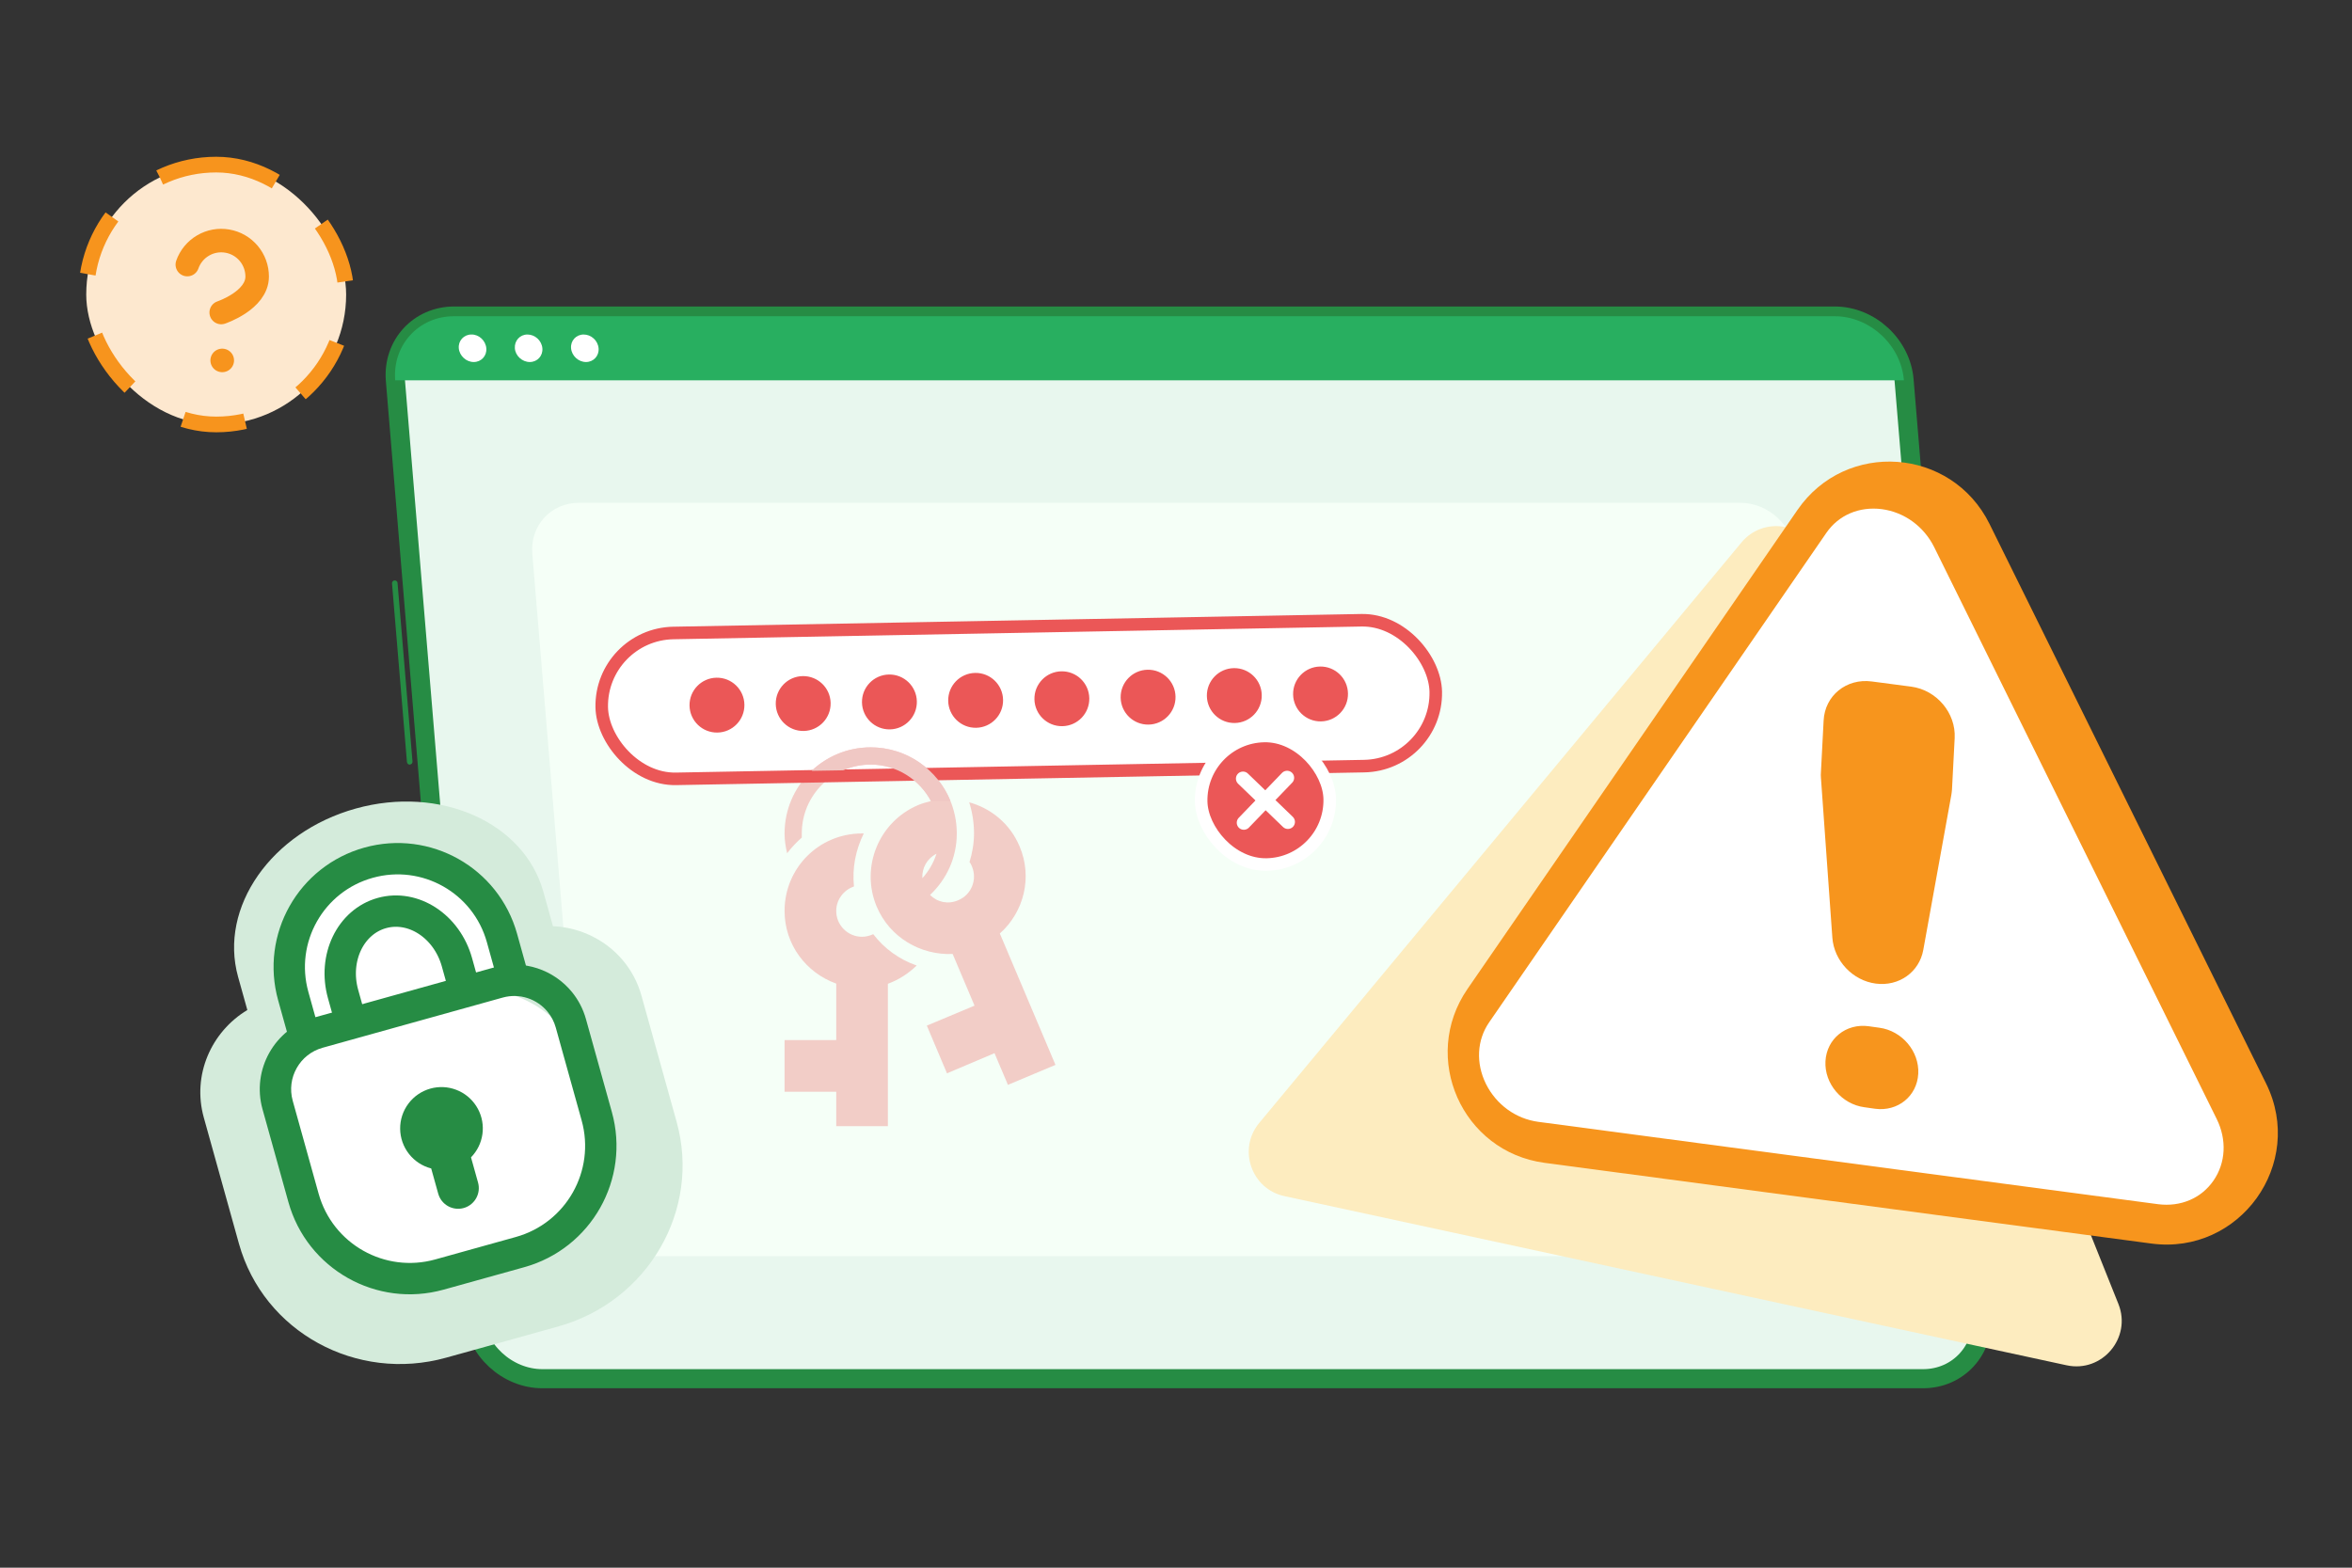 <svg width="150" height="100" viewBox="0 0 150 100" fill="none" xmlns="http://www.w3.org/2000/svg">
<rect x="0" y="0" width="150" height="100" fill="#333333" stroke="none"/>
<path d="M26.135 48.777C26.039 48.777 25.964 48.702 25.953 48.606L25.001 37.219C24.99 37.123 25.065 37.026 25.162 37.026C25.258 37.016 25.354 37.091 25.354 37.187L26.307 48.574C26.317 48.67 26.242 48.766 26.146 48.766C26.146 48.777 26.146 48.777 26.135 48.777Z" fill="#268C44"/>
<path d="M26.703 55.54C26.606 55.54 26.531 55.465 26.521 55.369L26.232 51.923C26.221 51.827 26.296 51.73 26.392 51.73C26.489 51.72 26.585 51.795 26.585 51.891L26.874 55.337C26.884 55.433 26.81 55.529 26.713 55.529C26.713 55.54 26.703 55.54 26.703 55.54Z" fill="#268C44"/>
<path d="M122.643 87.945H34.59C32.343 87.945 30.352 86.104 30.17 83.857L25.215 24.249C25.033 22.001 26.713 20.16 28.961 20.16H117.014C119.261 20.16 121.252 22.001 121.434 24.249L126.389 83.857C126.571 86.104 124.891 87.945 122.643 87.945Z" fill="#E8F7EE" stroke="#268C44" stroke-width="1.218" stroke-miterlimit="10"/>
<path d="M122.643 88.116H34.59C32.246 88.116 30.192 86.211 29.999 83.878L25.044 24.27C24.948 23.136 25.312 22.065 26.05 21.252C26.788 20.45 27.826 20 28.961 20H117.014C119.358 20 121.413 21.905 121.605 24.238L126.56 83.846C126.656 84.981 126.293 86.051 125.554 86.864C124.805 87.677 123.778 88.116 122.643 88.116ZM28.95 20.343C27.912 20.343 26.97 20.749 26.296 21.488C25.611 22.226 25.29 23.21 25.376 24.249L30.331 83.857C30.513 86.019 32.417 87.784 34.59 87.784H122.643C123.681 87.784 124.623 87.378 125.297 86.639C125.982 85.901 126.303 84.916 126.218 83.878L121.263 24.27C121.081 22.108 119.176 20.343 117.004 20.343H28.95Z" fill="#268C44"/>
<path d="M117.003 20.172H28.95C26.703 20.172 25.023 22.012 25.204 24.259H121.423C121.241 22.012 119.251 20.172 117.003 20.172Z" fill="#28AF60"/>
<path d="M31.015 22.215C31.058 22.697 30.694 23.093 30.213 23.093C29.731 23.093 29.303 22.697 29.26 22.215C29.218 21.734 29.581 21.338 30.063 21.338C30.544 21.327 30.973 21.723 31.015 22.215Z" fill="white"/>
<path d="M34.59 22.215C34.633 22.697 34.269 23.093 33.787 23.093C33.306 23.093 32.867 22.697 32.835 22.215C32.803 21.734 33.156 21.338 33.637 21.338C34.119 21.338 34.547 21.723 34.59 22.215Z" fill="white"/>
<path d="M38.175 22.215C38.218 22.697 37.854 23.093 37.372 23.093C36.891 23.093 36.462 22.697 36.42 22.215C36.377 21.734 36.741 21.338 37.222 21.338C37.704 21.338 38.132 21.723 38.175 22.215Z" fill="white"/>
<path d="M115.002 80.133H40.925C39.138 80.133 37.554 78.667 37.404 76.89L33.948 35.314C33.798 33.527 35.136 32.072 36.923 32.072H110.989C112.776 32.072 114.36 33.538 114.51 35.314L117.967 76.89C118.127 78.677 116.789 80.133 115.002 80.133Z" fill="#F5FFF7"/>
<path d="M111.058 34.608L80.312 71.625C78.921 73.295 79.799 75.852 81.928 76.302L131.798 87.089C134.067 87.581 135.961 85.334 135.105 83.183L115.981 35.379C115.157 33.345 112.46 32.917 111.058 34.608Z" fill="#FDECBF"/>
<path d="M114.636 32.526L93.586 63.09C90.579 67.466 93.243 73.47 98.508 74.176L137.206 79.324C142.845 80.073 147.041 74.23 144.526 69.125L126.879 33.414C124.46 28.534 117.718 28.052 114.636 32.526Z" fill="#F7951D"/>
<path d="M98.106 71.56C96.671 71.367 95.43 70.468 94.767 69.141C94.114 67.814 94.189 66.348 94.97 65.214L116.48 33.986C117.262 32.852 118.578 32.295 120.012 32.477C121.446 32.67 122.687 33.569 123.351 34.896L141.372 71.378C142.025 72.705 141.95 74.171 141.169 75.305C140.388 76.44 139.072 76.996 137.638 76.814L98.106 71.56Z" fill="white"/>
<path d="M119.374 43.469L121.889 43.8C123.505 44.014 124.746 45.48 124.66 47.086L124.489 50.361C124.478 50.478 124.468 50.596 124.446 50.714L122.659 60.591C122.402 62.015 121.097 62.935 119.631 62.742C118.154 62.55 116.966 61.287 116.859 59.81L116.131 49.611C116.12 49.494 116.12 49.376 116.131 49.258L116.302 45.973C116.377 44.367 117.758 43.255 119.374 43.469ZM119.17 65.461L119.855 65.557C121.3 65.749 122.413 67.066 122.338 68.489C122.263 69.923 121.032 70.918 119.588 70.726L118.903 70.629C117.458 70.437 116.345 69.121 116.42 67.697C116.495 66.263 117.726 65.268 119.17 65.461Z" fill="#F7951D"/>
<rect x="5.5" y="10.5" width="16.575" height="16.575" rx="8.287" fill="#FDE8CF"/>
<rect x="5.5" y="10.5" width="16.575" height="16.575" rx="8.287" stroke="#F7941D" stroke-dasharray="4 4"/>
<path d="M11.946 16.877C12.126 16.366 12.48 15.936 12.947 15.662C13.414 15.387 13.962 15.287 14.496 15.379C15.029 15.47 15.513 15.747 15.862 16.162C16.211 16.576 16.401 17.1 16.401 17.641C16.401 19.169 14.108 19.934 14.108 19.934" stroke="#F7941D" stroke-width="1.5" stroke-linecap="round" stroke-linejoin="round"/>
<path d="M14.169 22.99H14.176" stroke="#F7941D" stroke-width="1.5" stroke-linecap="round" stroke-linejoin="round"/>
<rect x="38.29" y="40.463" width="53.2" height="9.306" rx="4.653" transform="rotate(-1.06 38.29 40.463)" fill="white"/>
<rect x="38.29" y="40.463" width="53.2" height="9.306" rx="4.653" transform="rotate(-1.06 38.29 40.463)" stroke="#EB5757" stroke-width="0.8"/>
<circle cx="45.725" cy="44.979" r="1.75" transform="rotate(-1.06 45.725 44.979)" fill="#EB5757"/>
<circle cx="51.224" cy="44.877" r="1.75" transform="rotate(-1.06 51.224 44.877)" fill="#EB5757"/>
<circle cx="56.723" cy="44.776" r="1.75" transform="rotate(-1.06 56.723 44.776)" fill="#EB5757"/>
<circle cx="62.222" cy="44.674" r="1.75" transform="rotate(-1.06 62.222 44.674)" fill="#EB5757"/>
<circle cx="67.721" cy="44.572" r="1.75" transform="rotate(-1.06 67.721 44.572)" fill="#EB5757"/>
<circle cx="73.22" cy="44.471" r="1.75" transform="rotate(-1.06 73.22 44.471)" fill="#EB5757"/>
<circle cx="78.719" cy="44.369" r="1.75" transform="rotate(-1.06 78.719 44.369)" fill="#EB5757"/>
<circle cx="84.218" cy="44.267" r="1.75" transform="rotate(-1.06 84.218 44.267)" fill="#EB5757"/>
<path d="M58.461 61.589C57.944 62.094 57.318 62.501 56.626 62.753V71.837H53.331V69.641H50.036V66.345H53.331V62.742C51.42 62.061 50.036 60.26 50.036 58.107C50.036 55.361 52.233 53.164 54.979 53.164H55.088C54.572 54.208 54.342 55.361 54.462 56.547C53.814 56.767 53.331 57.382 53.331 58.107C53.331 59.019 54.067 59.755 54.979 59.755C55.231 59.755 55.473 59.689 55.693 59.59C56.396 60.513 57.362 61.205 58.461 61.589ZM67.314 67.927L64.282 69.201L63.425 67.18L60.394 68.465L59.109 65.422L62.151 64.148L60.756 60.853C58.724 60.941 56.747 59.809 55.912 57.832C54.858 55.317 56.044 52.417 58.559 51.352C58.823 51.242 59.109 51.165 59.372 51.099C58.647 49.726 57.175 48.77 55.528 48.77C53.1 48.77 51.134 50.736 51.134 53.164V53.428C50.804 53.713 50.475 54.065 50.2 54.427C50.102 54.021 50.036 53.603 50.036 53.164C50.036 50.132 52.496 47.672 55.528 47.672C58.559 47.672 61.02 50.132 61.02 53.164C61.02 54.724 60.361 56.097 59.317 57.085C59.779 57.558 60.471 57.701 61.108 57.426C61.954 57.075 62.338 56.108 61.987 55.273C61.951 55.17 61.899 55.074 61.833 54.987C62.009 54.405 62.118 53.801 62.118 53.164C62.118 52.472 62.009 51.802 61.811 51.176C63.217 51.571 64.425 52.549 65.029 53.999C65.864 55.976 65.293 58.184 63.766 59.546L67.314 67.927ZM58.823 56.02C59.23 55.57 59.537 55.042 59.724 54.46C59.131 54.757 58.79 55.361 58.823 56.02Z" fill="#EB5757" fill-opacity="0.3"/>
<path d="M55.529 48.771C57.176 48.771 58.648 49.726 59.373 51.099H60.619C59.802 49.09 57.83 47.672 55.529 47.672C54.071 47.672 52.745 48.241 51.762 49.169L53.771 49.136C54.309 48.901 54.904 48.771 55.529 48.771Z" fill="#F0C8C4"/>
<path fill-rule="evenodd" clip-rule="evenodd" d="M35.265 59.081C36.031 59.114 36.775 59.287 37.461 59.583C37.552 59.622 37.641 59.663 37.73 59.706C39.234 60.44 40.426 61.775 40.909 63.508L43.15 71.553C44.721 77.19 41.314 83.022 35.6 84.614L29.276 86.376L29.257 86.38L28.453 86.604C22.74 88.196 16.809 84.966 15.238 79.329L12.997 71.284C12.244 68.582 13.466 65.818 15.774 64.427L15.184 62.311C13.949 57.878 17.305 53.075 22.684 51.577C28.063 50.078 33.419 52.454 34.654 56.886L35.265 59.081ZM33.831 61.235C34.852 60.951 35.877 61.056 36.751 61.455C37.814 61.941 38.652 62.861 38.982 64.045L39.324 65.274L39.33 65.293L41.224 72.09C42.486 76.621 39.755 81.38 35.064 82.687L34.26 82.911L34.242 82.916L27.917 84.678C23.225 85.985 18.427 83.324 17.165 78.793L15.271 71.996L15.266 71.977L14.924 70.748C14.323 68.591 15.618 66.309 17.88 65.679L33.831 61.235Z" fill="#D4EBDB"/>
<path d="M14.377 73.823C13.073 69.531 15.553 65.004 19.873 63.794L30.857 60.716C35.344 59.458 39.952 62.287 40.862 66.858L42.285 74.012C43.102 78.117 40.617 82.157 36.586 83.28L26.289 86.148C22.103 87.315 17.752 84.926 16.488 80.768L14.377 73.823Z" fill="#D4EBDB"/>
<rect x="16.722" y="66.955" width="19.332" height="16.696" rx="6" transform="rotate(-15.568 16.722 66.955)" fill="white"/>
<path d="M19.421 66.117L18.703 63.54C17.678 59.863 19.826 56.055 23.504 55.031C27.181 54.006 30.989 56.154 32.014 59.832L32.836 62.784" fill="white"/>
<path d="M19.421 66.117L18.703 63.54C17.678 59.863 19.826 56.055 23.504 55.031C27.181 54.006 30.989 56.154 32.014 59.832L32.836 62.784" stroke="#268C44" stroke-width="2" stroke-miterlimit="10"/>
<path d="M22.508 65.662L21.879 63.404C21.24 61.11 22.348 58.8 24.354 58.241C26.36 57.682 28.503 59.086 29.142 61.38L29.771 63.638" stroke="#268C44" stroke-width="2" stroke-miterlimit="10"/>
<path fill-rule="evenodd" clip-rule="evenodd" d="M34.93 64.548C34.262 63.725 33.146 63.331 32.059 63.634L20.579 66.833C19.115 67.24 18.261 68.754 18.669 70.218L18.921 71.123C18.922 71.127 18.924 71.131 18.925 71.136L20.32 76.142C21.215 79.355 24.543 81.233 27.756 80.338L32.307 79.07C32.314 79.068 32.321 79.066 32.327 79.064L32.899 78.905C36.111 78.01 37.989 74.681 37.094 71.469L35.699 66.462C35.698 66.458 35.697 66.454 35.696 66.449L35.444 65.544C35.339 65.168 35.161 64.832 34.93 64.548ZM36.483 63.287C35.328 61.865 33.4 61.184 31.522 61.708L20.042 64.906C17.514 65.61 16.038 68.227 16.742 70.754L18.393 76.679C19.584 80.956 24.016 83.456 28.292 82.264L28.864 82.105C28.871 82.103 28.877 82.102 28.884 82.1L33.436 80.832C37.712 79.64 40.212 75.209 39.021 70.933L37.37 65.007C37.189 64.358 36.882 63.778 36.483 63.287Z" fill="#268C44"/>
<path d="M27.449 69.439C27.991 69.288 28.566 69.315 29.092 69.515C29.618 69.714 30.066 70.077 30.371 70.55C30.676 71.022 30.822 71.58 30.787 72.141C30.753 72.702 30.54 73.238 30.179 73.67L30.039 73.825L30.488 75.435C30.578 75.759 30.541 76.105 30.384 76.402C30.227 76.7 29.963 76.926 29.645 77.035C29.327 77.144 28.98 77.127 28.674 76.989C28.368 76.85 28.126 76.6 27.998 76.289L27.948 76.143L27.499 74.533C26.937 74.388 26.439 74.062 26.081 73.605C25.723 73.148 25.526 72.586 25.52 72.005C25.514 71.425 25.7 70.859 26.049 70.395C26.398 69.931 26.89 69.595 27.449 69.439Z" fill="#268C44"/>
<g clip-path="url(#clip0_1997_20493)">
<circle cx="80.704" cy="51.047" r="3.938" transform="rotate(-1.06 80.704 51.047)" fill="#EB5757"/>
<path d="M82.085 49.615L79.325 52.479" stroke="white" stroke-width="0.9" stroke-linecap="round" stroke-linejoin="round"/>
<path d="M79.272 49.667L82.136 52.427" stroke="white" stroke-width="0.9" stroke-linecap="round" stroke-linejoin="round"/>
</g>
<rect x="76.529" y="47.024" width="8.2" height="8.2" rx="4.1" transform="rotate(-1.06 76.529 47.024)" stroke="white" stroke-width="0.8"/>
<defs>
<clipPath id="clip0_1997_20493">
<rect x="76.122" y="46.631" width="9" height="9" rx="4.5" transform="rotate(-1.06 76.122 46.631)" fill="white"/>
</clipPath>
</defs>
</svg>
